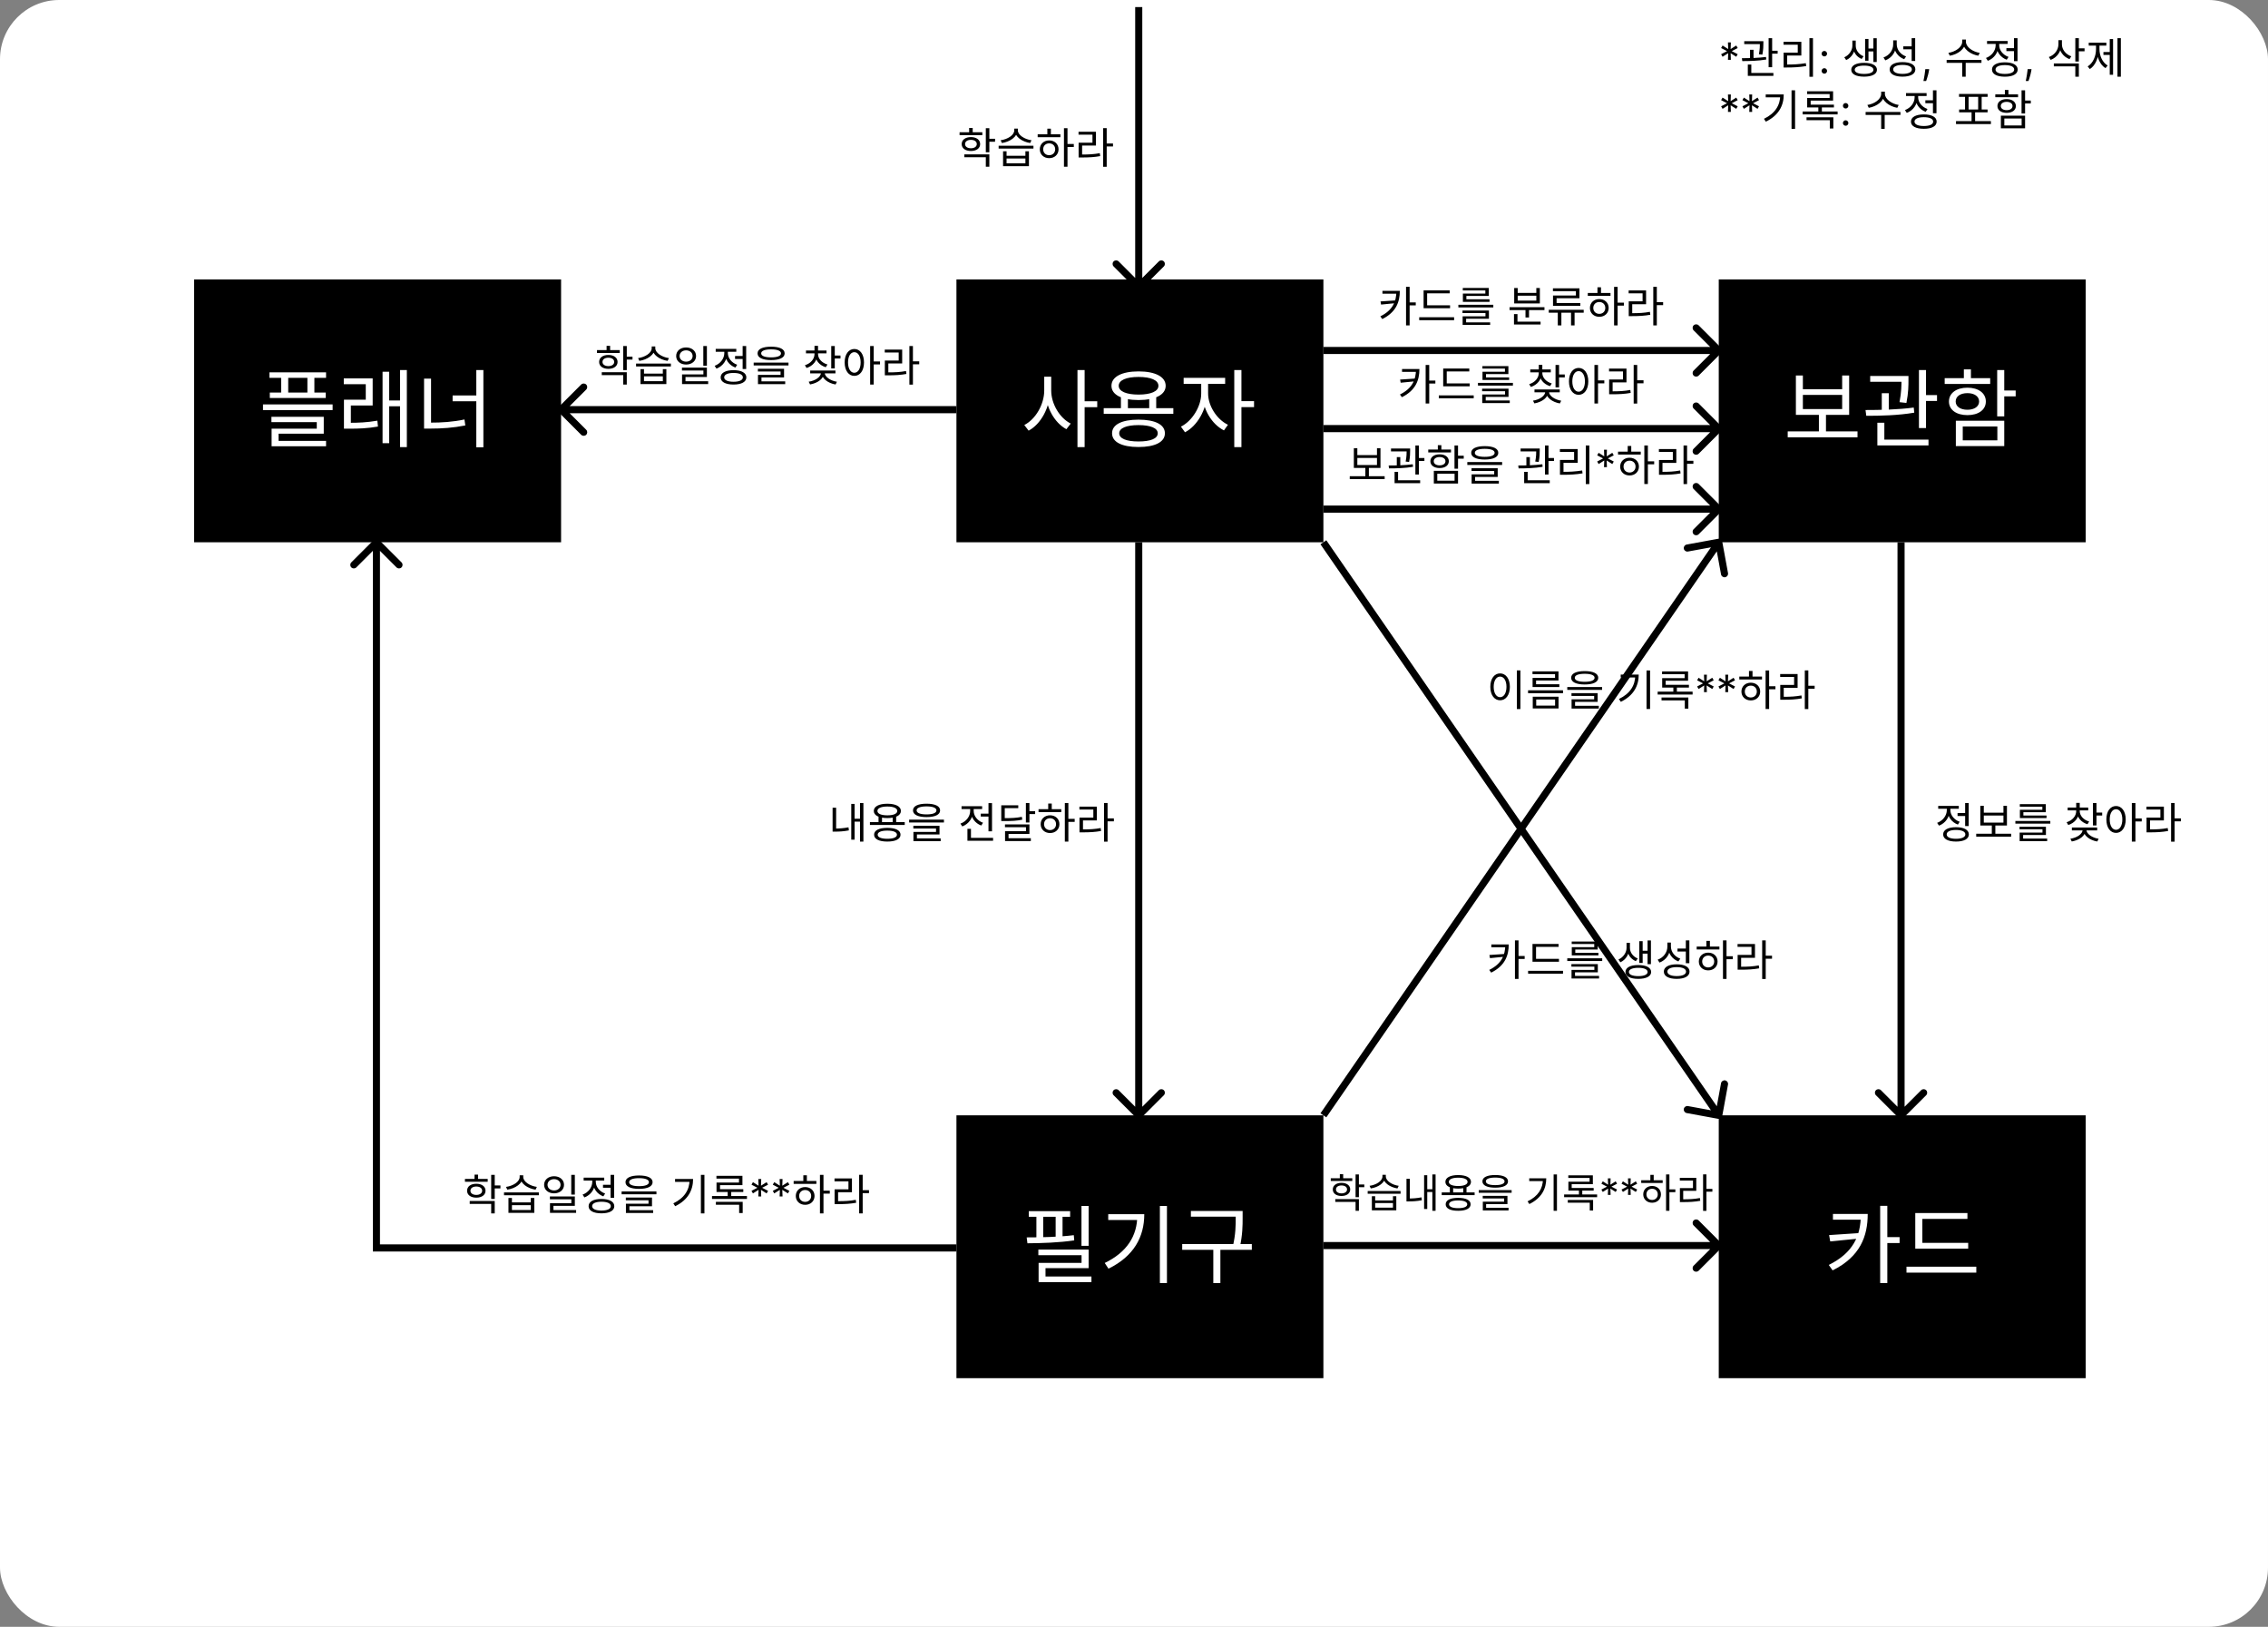 <svg width="958" height="687" viewBox="0 0 958 687" fill="none" xmlns="http://www.w3.org/2000/svg">
<rect x="0" y="0" width="958" height="687" fill="#808080" stroke="none"/>
<rect width="958" height="687" rx="25" fill="white"/>
<rect x="404" y="118" width="155" height="111" fill="black"/>
<path d="M441.08 159.072V164.904C441.08 170.844 437.372 177.108 432.656 179.484L434.492 181.86C439.64 179.124 443.528 172.104 443.528 164.904V159.072H441.08ZM441.62 159.072V164.904C441.62 171.888 445.4 178.548 450.44 181.248L452.276 178.872C447.668 176.568 444.032 170.628 444.032 164.904V159.072H441.62ZM455.12 156.264V188.808H458.144V156.264H455.12ZM457.424 169.44V171.96H463.472V169.44H457.424ZM473.477 167.28V173.436H476.429V167.28H473.477ZM485.429 167.28V173.436H488.381V167.28H485.429ZM466.205 172.356V174.768H495.617V172.356H466.205ZM480.893 177.216C473.909 177.216 469.733 179.268 469.733 182.976C469.733 186.684 473.909 188.772 480.893 188.772C487.877 188.772 492.053 186.684 492.053 182.976C492.053 179.268 487.877 177.216 480.893 177.216ZM480.893 179.52C486.005 179.52 489.029 180.78 489.029 182.976C489.029 185.208 486.005 186.432 480.893 186.432C475.817 186.432 472.757 185.208 472.757 182.976C472.757 180.78 475.817 179.52 480.893 179.52ZM480.929 156.84C473.837 156.84 469.481 159.108 469.481 162.924C469.481 166.704 473.837 168.936 480.929 168.936C487.985 168.936 492.377 166.704 492.377 162.924C492.377 159.108 487.985 156.84 480.929 156.84ZM480.929 159.18C486.113 159.18 489.317 160.548 489.317 162.924C489.317 165.264 486.113 166.632 480.929 166.632C475.745 166.632 472.541 165.264 472.541 162.924C472.541 160.548 475.745 159.18 480.929 159.18ZM507.387 160.908V166.2C507.387 171.708 503.463 177.9 498.819 180.168L500.547 182.544C505.623 179.952 509.763 172.968 509.763 166.2V160.908H507.387ZM507.927 160.908V166.2C507.927 172.644 511.851 179.196 516.999 181.752L518.691 179.376C513.975 177.144 510.303 171.348 510.303 166.2V160.908H507.927ZM499.971 159.576V162.096H517.503V159.576H499.971ZM521.355 156.264V188.808H524.379V156.264H521.355ZM523.659 169.404V171.924H529.707V169.404H523.659Z" fill="white"/>
<rect x="726" y="118" width="155" height="111" fill="black"/>
<path d="M755.124 182.184V184.668H784.608V182.184H755.124ZM768.3 174.408V182.904H771.288V174.408H768.3ZM758.58 158.568V175.2H781.08V158.568H778.128V164.364H761.532V158.568H758.58ZM761.532 166.776H778.128V172.752H761.532V166.776ZM789.969 158.784V161.232H804.369V158.784H789.969ZM794.865 166.056V174.192H797.817V166.056H794.865ZM803.181 158.784V160.512C803.181 162.6 803.181 165.552 802.353 169.836L805.269 170.16C806.133 165.876 806.133 162.636 806.133 160.512V158.784H803.181ZM810.561 156.264V180.78H813.549V156.264H810.561ZM812.181 166.848V169.332H818.193V166.848H812.181ZM792.993 185.64V188.088H814.593V185.64H792.993ZM792.993 178.512V186.396H795.945V178.512H792.993ZM788.313 175.596C794.037 175.596 801.813 175.452 808.581 174.264L808.365 172.104C801.777 173.004 793.785 173.148 787.989 173.148L788.313 175.596ZM843.607 156.264V175.848H846.595V156.264H843.607ZM845.767 164.904V167.388H851.419V164.904H845.767ZM826.147 177.684V188.376H846.595V177.684H826.147ZM843.679 180.096V185.964H829.063V180.096H843.679ZM821.431 159.684V162.132H840.655V159.684H821.431ZM831.043 163.716C826.363 163.716 823.231 166.02 823.231 169.548C823.231 173.076 826.363 175.308 831.043 175.308C835.687 175.308 838.819 173.076 838.819 169.548C838.819 166.02 835.687 163.716 831.043 163.716ZM831.043 166.02C833.959 166.02 835.975 167.388 835.975 169.548C835.975 171.672 833.959 173.04 831.043 173.04C828.055 173.04 826.075 171.672 826.075 169.548C826.075 167.388 828.055 166.02 831.043 166.02ZM829.531 155.976V160.944H832.519V155.976H829.531Z" fill="white"/>
<path d="M405.319 55.842V57.066H414.931V55.842H405.319ZM410.125 57.894C407.785 57.894 406.219 59.046 406.219 60.846C406.219 62.628 407.785 63.762 410.125 63.762C412.429 63.762 414.013 62.628 414.013 60.846C414.013 59.046 412.429 57.894 410.125 57.894ZM410.125 59.064C411.583 59.064 412.591 59.748 412.591 60.846C412.591 61.908 411.583 62.61 410.125 62.61C408.631 62.61 407.641 61.908 407.641 60.846C407.641 59.748 408.631 59.064 410.125 59.064ZM416.407 54.132V64.302H417.901V54.132H416.407ZM417.487 58.614V59.856H420.313V58.614H417.487ZM407.335 65.184V66.408H416.407V70.404H417.901V65.184H407.335ZM409.369 54.042V56.526H410.863V54.042H409.369ZM423.695 63.888V70.188H434.621V63.888H433.127V65.778H425.171V63.888H423.695ZM425.171 66.93H433.127V68.982H425.171V66.93ZM421.823 61.548V62.754H436.529V61.548H421.823ZM428.429 54.312V55.032C428.429 57.084 425.603 58.83 422.669 59.226L423.209 60.396C426.557 59.892 429.707 57.858 429.707 55.032V54.312H428.429ZM428.663 54.312V55.032C428.663 57.822 431.831 59.892 435.143 60.396L435.701 59.226C432.803 58.83 429.941 57.048 429.941 55.032V54.312H428.663ZM449.416 54.132V70.404H450.91V54.132H449.416ZM450.55 60.81V62.07H453.574V60.81H450.55ZM438.31 56.724V57.948H447.904V56.724H438.31ZM443.17 59.298C440.884 59.298 439.21 60.846 439.21 63.042C439.21 65.238 440.884 66.786 443.17 66.786C445.474 66.786 447.13 65.238 447.13 63.042C447.13 60.846 445.474 59.298 443.17 59.298ZM443.17 60.54C444.646 60.54 445.708 61.566 445.708 63.042C445.708 64.5 444.646 65.544 443.17 65.544C441.694 65.544 440.632 64.5 440.632 63.042C440.632 61.566 441.694 60.54 443.17 60.54ZM442.396 54.33V57.282H443.89V54.33H442.396ZM465.975 54.114V70.422H467.469V54.114H465.975ZM467.109 60.594V61.854H470.133V60.594H467.109ZM455.607 65.256V66.498H456.903C460.017 66.498 462.177 66.372 464.715 65.922L464.553 64.68C462.087 65.148 459.963 65.256 456.903 65.256H455.607ZM455.571 55.644V56.868H461.457V60.252H455.607V65.76H457.083V61.476H462.933V55.644H455.571Z" fill="black"/>
<path d="M363.262 339.132V355.404H364.702V339.132H363.262ZM360.526 345.756V346.98H363.658V345.756H360.526ZM359.572 339.492V354.576H360.976V339.492H359.572ZM351.688 341.094V350.49H353.182V341.094H351.688ZM351.688 349.896V351.192H352.732C354.478 351.192 356.35 351.102 358.564 350.67L358.402 349.374C356.278 349.788 354.406 349.896 352.732 349.896H351.688ZM371.09 344.64V347.718H372.566V344.64H371.09ZM377.066 344.64V347.718H378.542V344.64H377.066ZM367.454 347.178V348.384H382.16V347.178H367.454ZM374.798 349.608C371.306 349.608 369.218 350.634 369.218 352.488C369.218 354.342 371.306 355.386 374.798 355.386C378.29 355.386 380.378 354.342 380.378 352.488C380.378 350.634 378.29 349.608 374.798 349.608ZM374.798 350.76C377.354 350.76 378.866 351.39 378.866 352.488C378.866 353.604 377.354 354.216 374.798 354.216C372.26 354.216 370.73 353.604 370.73 352.488C370.73 351.39 372.26 350.76 374.798 350.76ZM374.816 339.42C371.27 339.42 369.092 340.554 369.092 342.462C369.092 344.352 371.27 345.468 374.816 345.468C378.344 345.468 380.54 344.352 380.54 342.462C380.54 340.554 378.344 339.42 374.816 339.42ZM374.816 340.59C377.408 340.59 379.01 341.274 379.01 342.462C379.01 343.632 377.408 344.316 374.816 344.316C372.224 344.316 370.622 343.632 370.622 342.462C370.622 341.274 372.224 340.59 374.816 340.59ZM391.375 339.402C387.775 339.402 385.651 340.41 385.651 342.228C385.651 344.046 387.775 345.054 391.375 345.054C394.957 345.054 397.099 344.046 397.099 342.228C397.099 340.41 394.957 339.402 391.375 339.402ZM391.375 340.536C394.021 340.536 395.551 341.148 395.551 342.228C395.551 343.308 394.021 343.92 391.375 343.92C388.711 343.92 387.181 343.308 387.181 342.228C387.181 341.148 388.711 340.536 391.375 340.536ZM384.013 346.134V347.34H398.719V346.134H384.013ZM385.795 348.726V349.878H395.371V351.318H385.831V354.378H387.307V352.398H396.847V348.726H385.795ZM385.831 354.054V355.224H397.333V354.054H385.831ZM414.274 343.614V344.838H418.378V343.614H414.274ZM417.532 339.15V351.066H419.026V339.15H417.532ZM408.64 353.82V355.044H419.476V353.82H408.64ZM408.64 350.022V354.45H410.134V350.022H408.64ZM409.792 341.166V342.48C409.792 344.784 408.118 346.944 405.688 347.808L406.462 348.996C409.18 347.988 411.016 345.432 411.016 342.48V341.166H409.792ZM410.08 341.166V342.462C410.08 345.216 411.826 347.664 414.472 348.618L415.228 347.448C412.87 346.62 411.286 344.568 411.286 342.462V341.166H410.08ZM406.156 340.464V341.67H414.85V340.464H406.156ZM422.931 345.504V346.728H424.191C427.521 346.728 429.501 346.62 431.805 346.152L431.625 344.946C429.393 345.396 427.467 345.504 424.191 345.504H422.931ZM422.931 340.068V346.224H424.407V341.274H430.113V340.068H422.931ZM433.335 339.132V347.322H434.829V339.132H433.335ZM434.415 342.552V343.794H437.241V342.552H434.415ZM424.497 348.15V349.338H433.371V351.012H424.533V354.684H426.009V352.164H434.829V348.15H424.497ZM424.533 353.982V355.188H435.423V353.982H424.533ZM449.785 339.132V355.404H451.279V339.132H449.785ZM450.919 345.81V347.07H453.943V345.81H450.919ZM438.679 341.724V342.948H448.273V341.724H438.679ZM443.539 344.298C441.253 344.298 439.579 345.846 439.579 348.042C439.579 350.238 441.253 351.786 443.539 351.786C445.843 351.786 447.499 350.238 447.499 348.042C447.499 345.846 445.843 344.298 443.539 344.298ZM443.539 345.54C445.015 345.54 446.077 346.566 446.077 348.042C446.077 349.5 445.015 350.544 443.539 350.544C442.063 350.544 441.001 349.5 441.001 348.042C441.001 346.566 442.063 345.54 443.539 345.54ZM442.765 339.33V342.282H444.259V339.33H442.765ZM466.344 339.114V355.422H467.838V339.114H466.344ZM467.478 345.594V346.854H470.502V345.594H467.478ZM455.976 350.256V351.498H457.272C460.386 351.498 462.546 351.372 465.084 350.922L464.922 349.68C462.456 350.148 460.332 350.256 457.272 350.256H455.976ZM455.94 340.644V341.868H461.826V345.252H455.976V350.76H457.452V346.476H463.302V340.644H455.94Z" fill="black"/>
<path d="M826.869 343.344V344.586H830.541V343.344H826.869ZM830.073 339.132V348.834H831.567V339.132H830.073ZM826.221 349.32C822.855 349.32 820.785 350.454 820.785 352.362C820.785 354.288 822.855 355.386 826.221 355.386C829.569 355.386 831.639 354.288 831.639 352.362C831.639 350.454 829.569 349.32 826.221 349.32ZM826.221 350.49C828.669 350.49 830.163 351.174 830.163 352.362C830.163 353.532 828.669 354.216 826.221 354.216C823.773 354.216 822.279 353.532 822.279 352.362C822.279 351.174 823.773 350.49 826.221 350.49ZM822.333 340.77V342.084C822.333 344.424 820.659 346.602 818.247 347.484L819.021 348.672C821.721 347.664 823.557 345.09 823.557 342.084V340.77H822.333ZM822.621 340.77V342.084C822.621 344.82 824.367 347.268 827.013 348.222L827.769 347.034C825.411 346.206 823.827 344.19 823.827 342.084V340.77H822.621ZM818.697 340.32V341.544H827.391V340.32H818.697ZM834.752 352.092V353.334H849.494V352.092H834.752ZM841.34 348.204V352.452H842.834V348.204H841.34ZM836.48 340.284V348.6H847.73V340.284H846.254V343.182H837.956V340.284H836.48ZM837.956 344.388H846.254V347.376H837.956V344.388ZM851.292 346.692V347.826H866.052V346.692H851.292ZM853.038 349.14V350.202H862.74V351.588H853.092V354.522H854.568V352.614H864.198V349.14H853.038ZM853.092 354.126V355.206H864.72V354.126H853.092ZM853.164 339.6V340.662H862.686V341.976H853.2V344.748H854.676V342.984H864.144V339.6H853.164ZM853.2 344.388V345.468H864.45V344.388H853.2ZM876.981 341.814V342.516C876.981 344.64 875.343 346.494 872.931 347.232L873.633 348.402C876.369 347.538 878.205 345.288 878.205 342.516V341.814H876.981ZM877.251 341.814V342.516C877.251 345.108 879.033 347.268 881.751 348.078L882.453 346.926C880.059 346.224 878.475 344.46 878.475 342.516V341.814H877.251ZM873.381 341.022V342.228H882.057V341.022H873.381ZM876.981 339.06V341.526H878.475V339.06H876.981ZM884.055 339.132V348.582H885.549V339.132H884.055ZM885.135 343.146V344.388H887.961V343.146H885.135ZM879.717 349.932V350.364C879.717 352.182 877.341 353.766 874.533 354.198L875.109 355.35C878.295 354.81 880.995 352.92 880.995 350.364V349.932H879.717ZM880.005 349.932V350.364C880.005 352.866 882.705 354.828 885.891 355.368L886.449 354.216C883.695 353.766 881.283 352.146 881.283 350.364V349.932H880.005ZM875.163 349.464V350.67H885.837V349.464H875.163ZM893.81 340.374C891.416 340.374 889.724 342.588 889.724 346.044C889.724 349.518 891.416 351.732 893.81 351.732C896.204 351.732 897.896 349.518 897.896 346.044C897.896 342.588 896.204 340.374 893.81 340.374ZM893.81 341.724C895.376 341.724 896.474 343.416 896.474 346.044C896.474 348.69 895.376 350.418 893.81 350.418C892.226 350.418 891.146 348.69 891.146 346.044C891.146 343.416 892.226 341.724 893.81 341.724ZM900.488 339.132V355.404H902V339.132H900.488ZM901.64 345.63V346.89H904.664V345.63H901.64ZM917.064 339.114V355.422H918.558V339.114H917.064ZM918.198 345.594V346.854H921.222V345.594H918.198ZM906.696 350.256V351.498H907.992C911.106 351.498 913.266 351.372 915.804 350.922L915.642 349.68C913.176 350.148 911.052 350.256 907.992 350.256H906.696ZM906.66 340.644V341.868H912.546V345.252H906.696V350.76H908.172V346.476H914.022V340.644H906.66Z" fill="black"/>
<path d="M589.826 122.824V122.986C589.826 127.414 588.206 131.05 583.058 133.588L583.868 134.74C589.7 131.842 591.284 127.522 591.284 122.824H589.826ZM583.94 122.824V124.03H590.708V122.824H583.94ZM589.592 126.856L583.13 127.288L583.364 128.62L589.592 128.008V126.856ZM593.912 121.114V137.404H595.424V121.114H593.912ZM595.01 127.72V128.962H598.016V127.72H595.01ZM601.326 128.926V130.15H612.504V128.926H601.326ZM599.472 133.966V135.208H614.214V133.966H599.472ZM601.326 122.626V129.466H602.82V123.868H612.342V122.626H601.326ZM616.013 128.692V129.826H630.773V128.692H616.013ZM617.759 131.14V132.202H627.461V133.588H617.813V136.522H619.289V134.614H628.919V131.14H617.759ZM617.813 136.126V137.206H629.441V136.126H617.813ZM617.885 121.6V122.662H627.407V123.976H617.921V126.748H619.397V124.984H628.865V121.6H617.885ZM617.921 126.388V127.468H629.171V126.388H617.921ZM637.634 129.718V130.942H652.376V129.718H637.634ZM644.366 130.33V134.074H645.86V130.33H644.366ZM639.506 135.82V137.044H650.738V135.82H639.506ZM639.506 132.634V136.288H640.982V132.634H639.506ZM639.596 121.636V128.152H650.432V121.636H648.938V123.706H641.072V121.636H639.596ZM641.072 124.876H648.938V126.946H641.072V124.876ZM654.193 130.816V132.04H668.953V130.816H654.193ZM658.009 131.482V137.404H659.521V131.482H658.009ZM663.607 131.482V137.404H665.101V131.482H663.607ZM655.957 121.762V122.968H665.659V124.804H655.993V128.746H657.505V125.956H667.153V121.762H655.957ZM655.993 127.954V129.16H667.531V127.954H655.993ZM681.785 121.132V137.404H683.279V121.132H681.785ZM682.919 127.81V129.07H685.943V127.81H682.919ZM670.679 123.724V124.948H680.273V123.724H670.679ZM675.539 126.298C673.253 126.298 671.579 127.846 671.579 130.042C671.579 132.238 673.253 133.786 675.539 133.786C677.843 133.786 679.499 132.238 679.499 130.042C679.499 127.846 677.843 126.298 675.539 126.298ZM675.539 127.54C677.015 127.54 678.077 128.566 678.077 130.042C678.077 131.5 677.015 132.544 675.539 132.544C674.063 132.544 673.001 131.5 673.001 130.042C673.001 128.566 674.063 127.54 675.539 127.54ZM674.765 121.33V124.282H676.259V121.33H674.765ZM698.344 121.114V137.422H699.838V121.114H698.344ZM699.478 127.594V128.854H702.502V127.594H699.478ZM687.976 132.256V133.498H689.272C692.386 133.498 694.546 133.372 697.084 132.922L696.922 131.68C694.456 132.148 692.332 132.256 689.272 132.256H687.976ZM687.94 122.644V123.868H693.826V127.252H687.976V132.76H689.452V128.476H695.302V122.644H687.94Z" fill="black"/>
<path d="M252.17 147.842V149.066H261.782V147.842H252.17ZM256.976 149.894C254.636 149.894 253.07 151.046 253.07 152.846C253.07 154.628 254.636 155.762 256.976 155.762C259.28 155.762 260.864 154.628 260.864 152.846C260.864 151.046 259.28 149.894 256.976 149.894ZM256.976 151.064C258.434 151.064 259.442 151.748 259.442 152.846C259.442 153.908 258.434 154.61 256.976 154.61C255.482 154.61 254.492 153.908 254.492 152.846C254.492 151.748 255.482 151.064 256.976 151.064ZM263.258 146.132V156.302H264.752V146.132H263.258ZM264.338 150.614V151.856H267.164V150.614H264.338ZM254.186 157.184V158.408H263.258V162.404H264.752V157.184H254.186ZM256.22 146.042V148.526H257.714V146.042H256.22ZM270.547 155.888V162.188H281.473V155.888H279.979V157.778H272.023V155.888H270.547ZM272.023 158.93H279.979V160.982H272.023V158.93ZM268.675 153.548V154.754H283.381V153.548H268.675ZM275.281 146.312V147.032C275.281 149.084 272.455 150.83 269.521 151.226L270.061 152.396C273.409 151.892 276.559 149.858 276.559 147.032V146.312H275.281ZM275.515 146.312V147.032C275.515 149.822 278.683 151.892 281.995 152.396L282.553 151.226C279.655 150.83 276.793 149.048 276.793 147.032V146.312H275.515ZM289.806 146.726C287.394 146.726 285.612 148.202 285.612 150.344C285.612 152.468 287.394 153.944 289.806 153.944C292.236 153.944 294.018 152.468 294.018 150.344C294.018 148.202 292.236 146.726 289.806 146.726ZM289.806 147.95C291.39 147.95 292.56 148.94 292.56 150.344C292.56 151.748 291.39 152.72 289.806 152.72C288.24 152.72 287.052 151.748 287.052 150.344C287.052 148.94 288.24 147.95 289.806 147.95ZM297.078 146.132V154.466H298.59V146.132H297.078ZM288.06 155.258V156.464H297.114V158.102H288.096V161.666H289.554V159.218H298.59V155.258H288.06ZM288.096 161V162.188H299.13V161H288.096ZM310.486 150.344V151.586H314.158V150.344H310.486ZM313.69 146.132V155.834H315.184V146.132H313.69ZM309.838 156.32C306.472 156.32 304.402 157.454 304.402 159.362C304.402 161.288 306.472 162.386 309.838 162.386C313.186 162.386 315.256 161.288 315.256 159.362C315.256 157.454 313.186 156.32 309.838 156.32ZM309.838 157.49C312.286 157.49 313.78 158.174 313.78 159.362C313.78 160.532 312.286 161.216 309.838 161.216C307.39 161.216 305.896 160.532 305.896 159.362C305.896 158.174 307.39 157.49 309.838 157.49ZM305.95 147.77V149.084C305.95 151.424 304.276 153.602 301.864 154.484L302.638 155.672C305.338 154.664 307.174 152.09 307.174 149.084V147.77H305.95ZM306.238 147.77V149.084C306.238 151.82 307.984 154.268 310.63 155.222L311.386 154.034C309.028 153.206 307.444 151.19 307.444 149.084V147.77H306.238ZM302.314 147.32V148.544H311.008V147.32H302.314ZM325.713 146.402C322.113 146.402 319.989 147.41 319.989 149.228C319.989 151.046 322.113 152.054 325.713 152.054C329.295 152.054 331.437 151.046 331.437 149.228C331.437 147.41 329.295 146.402 325.713 146.402ZM325.713 147.536C328.359 147.536 329.889 148.148 329.889 149.228C329.889 150.308 328.359 150.92 325.713 150.92C323.049 150.92 321.519 150.308 321.519 149.228C321.519 148.148 323.049 147.536 325.713 147.536ZM318.351 153.134V154.34H333.057V153.134H318.351ZM320.133 155.726V156.878H329.709V158.318H320.169V161.378H321.645V159.398H331.185V155.726H320.133ZM320.169 161.054V162.224H331.671V161.054H320.169ZM344.04 148.814V149.516C344.04 151.64 342.402 153.494 339.99 154.232L340.692 155.402C343.428 154.538 345.264 152.288 345.264 149.516V148.814H344.04ZM344.31 148.814V149.516C344.31 152.108 346.092 154.268 348.81 155.078L349.512 153.926C347.118 153.224 345.534 151.46 345.534 149.516V148.814H344.31ZM340.44 148.022V149.228H349.116V148.022H340.44ZM344.04 146.06V148.526H345.534V146.06H344.04ZM351.114 146.132V155.582H352.608V146.132H351.114ZM352.194 150.146V151.388H355.02V150.146H352.194ZM346.776 156.932V157.364C346.776 159.182 344.4 160.766 341.592 161.198L342.168 162.35C345.354 161.81 348.054 159.92 348.054 157.364V156.932H346.776ZM347.064 156.932V157.364C347.064 159.866 349.764 161.828 352.95 162.368L353.508 161.216C350.754 160.766 348.342 159.146 348.342 157.364V156.932H347.064ZM342.222 156.464V157.67H352.896V156.464H342.222ZM360.868 147.374C358.474 147.374 356.782 149.588 356.782 153.044C356.782 156.518 358.474 158.732 360.868 158.732C363.262 158.732 364.954 156.518 364.954 153.044C364.954 149.588 363.262 147.374 360.868 147.374ZM360.868 148.724C362.434 148.724 363.532 150.416 363.532 153.044C363.532 155.69 362.434 157.418 360.868 157.418C359.284 157.418 358.204 155.69 358.204 153.044C358.204 150.416 359.284 148.724 360.868 148.724ZM367.546 146.132V162.404H369.058V146.132H367.546ZM368.698 152.63V153.89H371.722V152.63H368.698ZM384.123 146.114V162.422H385.617V146.114H384.123ZM385.257 152.594V153.854H388.281V152.594H385.257ZM373.755 157.256V158.498H375.051C378.165 158.498 380.325 158.372 382.863 157.922L382.701 156.68C380.235 157.148 378.111 157.256 375.051 157.256H373.755ZM373.719 147.644V148.868H379.605V152.252H373.755V157.76H375.231V153.476H381.081V147.644H373.719Z" fill="black"/>
<path d="M196.391 497.842V499.066H206.003V497.842H196.391ZM201.197 499.894C198.857 499.894 197.291 501.046 197.291 502.846C197.291 504.628 198.857 505.762 201.197 505.762C203.501 505.762 205.085 504.628 205.085 502.846C205.085 501.046 203.501 499.894 201.197 499.894ZM201.197 501.064C202.655 501.064 203.663 501.748 203.663 502.846C203.663 503.908 202.655 504.61 201.197 504.61C199.703 504.61 198.713 503.908 198.713 502.846C198.713 501.748 199.703 501.064 201.197 501.064ZM207.479 496.132V506.302H208.973V496.132H207.479ZM208.559 500.614V501.856H211.385V500.614H208.559ZM198.407 507.184V508.408H207.479V512.404H208.973V507.184H198.407ZM200.441 496.042V498.526H201.935V496.042H200.441ZM214.768 505.888V512.188H225.694V505.888H224.2V507.778H216.244V505.888H214.768ZM216.244 508.93H224.2V510.982H216.244V508.93ZM212.896 503.548V504.754H227.602V503.548H212.896ZM219.502 496.312V497.032C219.502 499.084 216.676 500.83 213.742 501.226L214.282 502.396C217.63 501.892 220.78 499.858 220.78 497.032V496.312H219.502ZM219.736 496.312V497.032C219.736 499.822 222.904 501.892 226.216 502.396L226.774 501.226C223.876 500.83 221.014 499.048 221.014 497.032V496.312H219.736ZM234.026 496.726C231.614 496.726 229.832 498.202 229.832 500.344C229.832 502.468 231.614 503.944 234.026 503.944C236.456 503.944 238.238 502.468 238.238 500.344C238.238 498.202 236.456 496.726 234.026 496.726ZM234.026 497.95C235.61 497.95 236.78 498.94 236.78 500.344C236.78 501.748 235.61 502.72 234.026 502.72C232.46 502.72 231.272 501.748 231.272 500.344C231.272 498.94 232.46 497.95 234.026 497.95ZM241.298 496.132V504.466H242.81V496.132H241.298ZM232.28 505.258V506.464H241.334V508.102H232.316V511.666H233.774V509.218H242.81V505.258H232.28ZM232.316 511V512.188H243.35V511H232.316ZM254.707 500.344V501.586H258.379V500.344H254.707ZM257.911 496.132V505.834H259.405V496.132H257.911ZM254.059 506.32C250.693 506.32 248.623 507.454 248.623 509.362C248.623 511.288 250.693 512.386 254.059 512.386C257.407 512.386 259.477 511.288 259.477 509.362C259.477 507.454 257.407 506.32 254.059 506.32ZM254.059 507.49C256.507 507.49 258.001 508.174 258.001 509.362C258.001 510.532 256.507 511.216 254.059 511.216C251.611 511.216 250.117 510.532 250.117 509.362C250.117 508.174 251.611 507.49 254.059 507.49ZM250.171 497.77V499.084C250.171 501.424 248.497 503.602 246.085 504.484L246.859 505.672C249.559 504.664 251.395 502.09 251.395 499.084V497.77H250.171ZM250.459 497.77V499.084C250.459 501.82 252.205 504.268 254.851 505.222L255.607 504.034C253.249 503.206 251.665 501.19 251.665 499.084V497.77H250.459ZM246.535 497.32V498.544H255.229V497.32H246.535ZM269.933 496.402C266.333 496.402 264.209 497.41 264.209 499.228C264.209 501.046 266.333 502.054 269.933 502.054C273.515 502.054 275.657 501.046 275.657 499.228C275.657 497.41 273.515 496.402 269.933 496.402ZM269.933 497.536C272.579 497.536 274.109 498.148 274.109 499.228C274.109 500.308 272.579 500.92 269.933 500.92C267.269 500.92 265.739 500.308 265.739 499.228C265.739 498.148 267.269 497.536 269.933 497.536ZM262.571 503.134V504.34H277.277V503.134H262.571ZM264.353 505.726V506.878H273.929V508.318H264.389V511.378H265.865V509.398H275.405V505.726H264.353ZM264.389 511.054V512.224H275.891V511.054H264.389ZM296.055 496.132V512.404H297.549V496.132H296.055ZM291.285 497.878V498.13C291.285 502.45 289.107 505.906 284.409 508.174L285.201 509.38C290.637 506.716 292.761 502.594 292.761 497.878H291.285ZM285.147 497.878V499.102H291.933V497.878H285.147ZM300.751 505.078V506.302H315.511V505.078H300.751ZM302.623 496.546V497.716H312.145V499.39H302.659V502.684H304.135V500.488H313.603V496.546H302.623ZM302.659 502.198V503.368H313.963V502.198H302.659ZM307.375 502.81V505.69H308.869V502.81H307.375ZM302.389 507.544V508.768H312.217V512.26H313.711V507.544H302.389ZM320.314 505.273L320.416 502.46L318.039 503.969L317.425 502.895L319.931 501.591L317.425 500.287L318.039 499.213L320.416 500.722L320.314 497.909H321.541L321.439 500.722L323.817 499.213L324.431 500.287L321.925 501.591L324.431 502.895L323.817 503.969L321.439 502.46L321.541 505.273H320.314ZM329.314 505.273L329.416 502.46L327.039 503.969L326.425 502.895L328.931 501.591L326.425 500.287L327.039 499.213L329.416 500.722L329.314 497.909H330.541L330.439 500.722L332.817 499.213L333.431 500.287L330.925 501.591L333.431 502.895L332.817 503.969L330.439 502.46L330.541 505.273H329.314ZM346.344 496.132V512.404H347.838V496.132H346.344ZM347.478 502.81V504.07H350.502V502.81H347.478ZM335.238 498.724V499.948H344.832V498.724H335.238ZM340.098 501.298C337.812 501.298 336.138 502.846 336.138 505.042C336.138 507.238 337.812 508.786 340.098 508.786C342.402 508.786 344.058 507.238 344.058 505.042C344.058 502.846 342.402 501.298 340.098 501.298ZM340.098 502.54C341.574 502.54 342.636 503.566 342.636 505.042C342.636 506.5 341.574 507.544 340.098 507.544C338.622 507.544 337.56 506.5 337.56 505.042C337.56 503.566 338.622 502.54 340.098 502.54ZM339.324 496.33V499.282H340.818V496.33H339.324ZM362.902 496.114V512.422H364.396V496.114H362.902ZM364.036 502.594V503.854H367.06V502.594H364.036ZM352.534 507.256V508.498H353.83C356.944 508.498 359.104 508.372 361.642 507.922L361.48 506.68C359.014 507.148 356.89 507.256 353.83 507.256H352.534ZM352.498 497.644V498.868H358.384V502.252H352.534V507.76H354.01V503.476H359.86V497.644H352.498Z" fill="black"/>
<path d="M598.105 155.824V155.986C598.105 160.414 596.485 164.05 591.337 166.588L592.147 167.74C597.979 164.842 599.563 160.522 599.563 155.824H598.105ZM592.219 155.824V157.03H598.987V155.824H592.219ZM597.871 159.856L591.409 160.288L591.643 161.62L597.871 161.008V159.856ZM602.191 154.114V170.404H603.703V154.114H602.191ZM603.289 160.72V161.962H606.295V160.72H603.289ZM609.606 161.926V163.15H620.784V161.926H609.606ZM607.752 166.966V168.208H622.494V166.966H607.752ZM609.606 155.626V162.466H611.1V156.868H620.622V155.626H609.606ZM624.292 161.692V162.826H639.052V161.692H624.292ZM626.038 164.14V165.202H635.74V166.588H626.092V169.522H627.568V167.614H637.198V164.14H626.038ZM626.092 169.126V170.206H637.72V169.126H626.092ZM626.164 154.6V155.662H635.686V156.976H626.2V159.748H627.676V157.984H637.144V154.6H626.164ZM626.2 159.388V160.468H637.45V159.388H626.2ZM649.981 156.814V157.516C649.981 159.64 648.343 161.494 645.931 162.232L646.633 163.402C649.369 162.538 651.205 160.288 651.205 157.516V156.814H649.981ZM650.251 156.814V157.516C650.251 160.108 652.033 162.268 654.751 163.078L655.453 161.926C653.059 161.224 651.475 159.46 651.475 157.516V156.814H650.251ZM646.381 156.022V157.228H655.057V156.022H646.381ZM649.981 154.06V156.526H651.475V154.06H649.981ZM657.055 154.132V163.582H658.549V154.132H657.055ZM658.135 158.146V159.388H660.961V158.146H658.135ZM652.717 164.932V165.364C652.717 167.182 650.341 168.766 647.533 169.198L648.109 170.35C651.295 169.81 653.995 167.92 653.995 165.364V164.932H652.717ZM653.005 164.932V165.364C653.005 167.866 655.705 169.828 658.891 170.368L659.449 169.216C656.695 168.766 654.283 167.146 654.283 165.364V164.932H653.005ZM648.163 164.464V165.67H658.837V164.464H648.163ZM666.81 155.374C664.416 155.374 662.724 157.588 662.724 161.044C662.724 164.518 664.416 166.732 666.81 166.732C669.204 166.732 670.896 164.518 670.896 161.044C670.896 157.588 669.204 155.374 666.81 155.374ZM666.81 156.724C668.376 156.724 669.474 158.416 669.474 161.044C669.474 163.69 668.376 165.418 666.81 165.418C665.226 165.418 664.146 163.69 664.146 161.044C664.146 158.416 665.226 156.724 666.81 156.724ZM673.488 154.132V170.404H675V154.132H673.488ZM674.64 160.63V161.89H677.664V160.63H674.64ZM690.064 154.114V170.422H691.558V154.114H690.064ZM691.198 160.594V161.854H694.222V160.594H691.198ZM679.696 165.256V166.498H680.992C684.106 166.498 686.266 166.372 688.804 165.922L688.642 164.68C686.176 165.148 684.052 165.256 680.992 165.256H679.696ZM679.66 155.644V156.868H685.546V160.252H679.696V165.76H681.172V161.476H687.022V155.644H679.66Z" fill="black"/>
<path d="M570.134 201.092V202.334H584.876V201.092H570.134ZM576.722 197.204V201.452H578.216V197.204H576.722ZM571.862 189.284V197.6H583.112V189.284H581.636V192.182H573.338V189.284H571.862ZM573.338 193.388H581.636V196.376H573.338V193.388ZM587.557 189.392V190.616H594.757V189.392H587.557ZM590.005 193.028V197.096H591.481V193.028H590.005ZM594.163 189.392V190.256C594.163 191.3 594.163 192.776 593.749 194.918L595.207 195.08C595.639 192.938 595.639 191.318 595.639 190.256V189.392H594.163ZM597.853 188.132V200.39H599.347V188.132H597.853ZM598.663 193.424V194.666H601.669V193.424H598.663ZM589.069 202.82V204.044H599.869V202.82H589.069ZM589.069 199.256V203.198H590.545V199.256H589.069ZM586.729 197.798C589.591 197.798 593.479 197.726 596.863 197.132L596.755 196.052C593.461 196.502 589.465 196.574 586.567 196.574L586.729 197.798ZM614.376 188.132V197.924H615.87V188.132H614.376ZM615.456 192.452V193.694H618.282V192.452H615.456ZM605.646 198.842V204.188H615.87V198.842H605.646ZM614.412 200.048V202.982H607.104V200.048H614.412ZM603.288 189.842V191.066H612.9V189.842H603.288ZM608.094 191.858C605.754 191.858 604.188 193.01 604.188 194.774C604.188 196.538 605.754 197.654 608.094 197.654C610.416 197.654 611.982 196.538 611.982 194.774C611.982 193.01 610.416 191.858 608.094 191.858ZM608.094 193.01C609.552 193.01 610.56 193.694 610.56 194.774C610.56 195.836 609.552 196.52 608.094 196.52C606.6 196.52 605.61 195.836 605.61 194.774C605.61 193.694 606.6 193.01 608.094 193.01ZM607.338 187.988V190.472H608.832V187.988H607.338ZM627.154 188.402C623.554 188.402 621.43 189.41 621.43 191.228C621.43 193.046 623.554 194.054 627.154 194.054C630.736 194.054 632.878 193.046 632.878 191.228C632.878 189.41 630.736 188.402 627.154 188.402ZM627.154 189.536C629.8 189.536 631.33 190.148 631.33 191.228C631.33 192.308 629.8 192.92 627.154 192.92C624.49 192.92 622.96 192.308 622.96 191.228C622.96 190.148 624.49 189.536 627.154 189.536ZM619.792 195.134V196.34H634.498V195.134H619.792ZM621.574 197.726V198.878H631.15V200.318H621.61V203.378H623.086V201.398H632.626V197.726H621.574ZM621.61 203.054V204.224H633.112V203.054H621.61ZM642.295 189.392V190.616H649.495V189.392H642.295ZM644.743 193.028V197.096H646.219V193.028H644.743ZM648.901 189.392V190.256C648.901 191.3 648.901 192.776 648.487 194.918L649.945 195.08C650.377 192.938 650.377 191.318 650.377 190.256V189.392H648.901ZM652.591 188.132V200.39H654.085V188.132H652.591ZM653.401 193.424V194.666H656.407V193.424H653.401ZM643.807 202.82V204.044H654.607V202.82H643.807ZM643.807 199.256V203.198H645.283V199.256H643.807ZM641.467 197.798C644.329 197.798 648.217 197.726 651.601 197.132L651.493 196.052C648.199 196.502 644.203 196.574 641.305 196.574L641.467 197.798ZM669.834 188.114V204.422H671.328V188.114H669.834ZM658.926 199.256V200.498H660.276C663.066 200.498 665.514 200.39 668.466 199.904L668.304 198.68C665.424 199.148 662.994 199.256 660.276 199.256H658.926ZM658.89 189.644V190.868H664.902V194.234H658.926V199.724H660.42V195.458H666.414V189.644H658.89ZM677.535 197.273L677.637 194.46L675.259 195.969L674.646 194.895L677.151 193.591L674.646 192.287L675.259 191.213L677.637 192.722L677.535 189.909H678.762L678.66 192.722L681.038 191.213L681.651 192.287L679.146 193.591L681.651 194.895L681.038 195.969L678.66 194.46L678.762 197.273H677.535ZM694.564 188.132V204.404H696.058V188.132H694.564ZM695.698 194.81V196.07H698.722V194.81H695.698ZM683.458 190.724V191.948H693.052V190.724H683.458ZM688.318 193.298C686.032 193.298 684.358 194.846 684.358 197.042C684.358 199.238 686.032 200.786 688.318 200.786C690.622 200.786 692.278 199.238 692.278 197.042C692.278 194.846 690.622 193.298 688.318 193.298ZM688.318 194.54C689.794 194.54 690.856 195.566 690.856 197.042C690.856 198.5 689.794 199.544 688.318 199.544C686.842 199.544 685.78 198.5 685.78 197.042C685.78 195.566 686.842 194.54 688.318 194.54ZM687.544 188.33V191.282H689.038V188.33H687.544ZM711.123 188.114V204.422H712.617V188.114H711.123ZM712.257 194.594V195.854H715.281V194.594H712.257ZM700.755 199.256V200.498H702.051C705.165 200.498 707.325 200.372 709.863 199.922L709.701 198.68C707.235 199.148 705.111 199.256 702.051 199.256H700.755ZM700.719 189.644V190.868H706.605V194.252H700.755V199.76H702.231V195.476H708.081V189.644H700.719Z" fill="black"/>
<path d="M640.722 283.114V299.422H642.216V283.114H640.722ZM633.63 284.374C631.236 284.374 629.508 286.588 629.508 290.044C629.508 293.518 631.236 295.732 633.63 295.732C636.042 295.732 637.77 293.518 637.77 290.044C637.77 286.588 636.042 284.374 633.63 284.374ZM633.63 285.724C635.232 285.724 636.33 287.416 636.33 290.044C636.33 292.69 635.232 294.418 633.63 294.418C632.046 294.418 630.93 292.69 630.93 290.044C630.93 287.416 632.046 285.724 633.63 285.724ZM645.454 291.52V292.744H660.214V291.52H645.454ZM647.326 283.528V284.698H656.848V286.282H647.362V289.54H648.838V287.38H658.306V283.528H647.326ZM647.362 288.964V290.134H658.666V288.964H647.362ZM647.434 294.22V299.188H658.324V294.22H647.434ZM656.866 295.408V297.982H648.892V295.408H656.866ZM669.375 283.402C665.775 283.402 663.651 284.41 663.651 286.228C663.651 288.046 665.775 289.054 669.375 289.054C672.957 289.054 675.099 288.046 675.099 286.228C675.099 284.41 672.957 283.402 669.375 283.402ZM669.375 284.536C672.021 284.536 673.551 285.148 673.551 286.228C673.551 287.308 672.021 287.92 669.375 287.92C666.711 287.92 665.181 287.308 665.181 286.228C665.181 285.148 666.711 284.536 669.375 284.536ZM662.013 290.134V291.34H676.719V290.134H662.013ZM663.795 292.726V293.878H673.371V295.318H663.831V298.378H665.307V296.398H674.847V292.726H663.795ZM663.831 298.054V299.224H675.333V298.054H663.831ZM695.496 283.132V299.404H696.99V283.132H695.496ZM690.726 284.878V285.13C690.726 289.45 688.548 292.906 683.85 295.174L684.642 296.38C690.078 293.716 692.202 289.594 692.202 284.878H690.726ZM684.588 284.878V286.102H691.374V284.878H684.588ZM700.193 292.078V293.302H714.953V292.078H700.193ZM702.065 283.546V284.716H711.587V286.39H702.101V289.684H703.577V287.488H713.045V283.546H702.065ZM702.101 289.198V290.368H713.405V289.198H702.101ZM706.817 289.81V292.69H708.311V289.81H706.817ZM701.831 294.544V295.768H711.659V299.26H713.153V294.544H701.831ZM719.756 292.273L719.858 289.46L717.48 290.969L716.866 289.895L719.372 288.591L716.866 287.287L717.48 286.213L719.858 287.722L719.756 284.909H720.983L720.881 287.722L723.258 286.213L723.872 287.287L721.366 288.591L723.872 289.895L723.258 290.969L720.881 289.46L720.983 292.273H719.756ZM728.756 292.273L728.858 289.46L726.48 290.969L725.866 289.895L728.372 288.591L725.866 287.287L726.48 286.213L728.858 287.722L728.756 284.909H729.983L729.881 287.722L732.258 286.213L732.872 287.287L730.366 288.591L732.872 289.895L732.258 290.969L729.881 289.46L729.983 292.273H728.756ZM745.785 283.132V299.404H747.279V283.132H745.785ZM746.919 289.81V291.07H749.943V289.81H746.919ZM734.679 285.724V286.948H744.273V285.724H734.679ZM739.539 288.298C737.253 288.298 735.579 289.846 735.579 292.042C735.579 294.238 737.253 295.786 739.539 295.786C741.843 295.786 743.499 294.238 743.499 292.042C743.499 289.846 741.843 288.298 739.539 288.298ZM739.539 289.54C741.015 289.54 742.077 290.566 742.077 292.042C742.077 293.5 741.015 294.544 739.539 294.544C738.063 294.544 737.001 293.5 737.001 292.042C737.001 290.566 738.063 289.54 739.539 289.54ZM738.765 283.33V286.282H740.259V283.33H738.765ZM762.344 283.114V299.422H763.838V283.114H762.344ZM763.478 289.594V290.854H766.502V289.594H763.478ZM751.976 294.256V295.498H753.272C756.386 295.498 758.546 295.372 761.084 294.922L760.922 293.68C758.456 294.148 756.332 294.256 753.272 294.256H751.976ZM751.94 284.644V285.868H757.826V289.252H751.976V294.76H753.452V290.476H759.302V284.644H751.94Z" fill="black"/>
<path d="M635.826 398.824V398.986C635.826 403.414 634.206 407.05 629.058 409.588L629.868 410.74C635.7 407.842 637.284 403.522 637.284 398.824H635.826ZM629.94 398.824V400.03H636.708V398.824H629.94ZM635.592 402.856L629.13 403.288L629.364 404.62L635.592 404.008V402.856ZM639.912 397.114V413.404H641.424V397.114H639.912ZM641.01 403.72V404.962H644.016V403.72H641.01ZM647.326 404.926V406.15H658.504V404.926H647.326ZM645.472 409.966V411.208H660.214V409.966H645.472ZM647.326 398.626V405.466H648.82V399.868H658.342V398.626H647.326ZM662.013 404.692V405.826H676.773V404.692H662.013ZM663.759 407.14V408.202H673.461V409.588H663.813V412.522H665.289V410.614H674.919V407.14H663.759ZM663.813 412.126V413.206H675.441V412.126H663.813ZM663.885 397.6V398.662H673.407V399.976H663.921V402.748H665.397V400.984H674.865V397.6H663.885ZM663.921 402.388V403.468H675.171V402.388H663.921ZM687.054 398.14V400.318C687.054 402.154 685.776 404.26 683.634 405.196L684.444 406.366C686.838 405.304 688.242 402.748 688.242 400.318V398.14H687.054ZM687.288 398.14V400.318C687.288 402.712 688.638 404.962 690.978 405.898L691.788 404.764C689.7 403.954 688.476 402.118 688.476 400.318V398.14H687.288ZM695.928 397.15V407.176H697.35V397.15H695.928ZM693.336 401.488V402.712H696.414V401.488H693.336ZM692.436 397.456V406.654H693.858V397.456H692.436ZM692.004 407.536C688.638 407.536 686.586 408.616 686.586 410.47C686.586 412.306 688.638 413.368 692.004 413.368C695.352 413.368 697.44 412.306 697.44 410.47C697.44 408.616 695.352 407.536 692.004 407.536ZM692.004 408.706C694.452 408.706 695.946 409.354 695.946 410.47C695.946 411.568 694.452 412.216 692.004 412.216C689.556 412.216 688.044 411.568 688.044 410.47C688.044 409.354 689.556 408.706 692.004 408.706ZM704.297 398.05V399.724C704.297 402.208 702.677 404.386 700.193 405.268L700.967 406.492C703.757 405.448 705.539 402.874 705.539 399.724V398.05H704.297ZM704.567 398.05V399.67C704.567 402.622 706.313 405.016 708.941 406.006L709.751 404.836C707.375 404.008 705.791 401.974 705.791 399.67V398.05H704.567ZM712.091 397.132V406.762H713.585V397.132H712.091ZM708.239 407.23C704.873 407.23 702.803 408.364 702.803 410.308C702.803 412.252 704.873 413.368 708.239 413.368C711.587 413.368 713.657 412.252 713.657 410.308C713.657 408.364 711.587 407.23 708.239 407.23ZM708.239 408.418C710.687 408.418 712.181 409.12 712.181 410.308C712.181 411.496 710.687 412.198 708.239 412.198C705.791 412.198 704.297 411.496 704.297 410.308C704.297 409.12 705.791 408.418 708.239 408.418ZM708.563 400.57V401.812H712.415V400.57H708.563ZM727.785 397.132V413.404H729.279V397.132H727.785ZM728.919 403.81V405.07H731.943V403.81H728.919ZM716.679 399.724V400.948H726.273V399.724H716.679ZM721.539 402.298C719.253 402.298 717.579 403.846 717.579 406.042C717.579 408.238 719.253 409.786 721.539 409.786C723.843 409.786 725.499 408.238 725.499 406.042C725.499 403.846 723.843 402.298 721.539 402.298ZM721.539 403.54C723.015 403.54 724.077 404.566 724.077 406.042C724.077 407.5 723.015 408.544 721.539 408.544C720.063 408.544 719.001 407.5 719.001 406.042C719.001 404.566 720.063 403.54 721.539 403.54ZM720.765 397.33V400.282H722.259V397.33H720.765ZM744.344 397.114V413.422H745.838V397.114H744.344ZM745.478 403.594V404.854H748.502V403.594H745.478ZM733.976 408.256V409.498H735.272C738.386 409.498 740.546 409.372 743.084 408.922L742.922 407.68C740.456 408.148 738.332 408.256 735.272 408.256H733.976ZM733.94 398.644V399.868H739.826V403.252H733.976V408.76H735.452V404.476H741.302V398.644H733.94Z" fill="black"/>
<path d="M562.119 497.573V498.729H571.197V497.573H562.119ZM566.658 499.511C564.448 499.511 562.969 500.599 562.969 502.299C562.969 503.982 564.448 505.053 566.658 505.053C568.834 505.053 570.33 503.982 570.33 502.299C570.33 500.599 568.834 499.511 566.658 499.511ZM566.658 500.616C568.035 500.616 568.987 501.262 568.987 502.299C568.987 503.302 568.035 503.965 566.658 503.965C565.247 503.965 564.312 503.302 564.312 502.299C564.312 501.262 565.247 500.616 566.658 500.616ZM572.591 495.958V505.563H574.002V495.958H572.591ZM573.611 500.191V501.364H576.28V500.191H573.611ZM564.023 506.396V507.552H572.591V511.326H574.002V506.396H564.023ZM565.944 495.873V498.219H567.355V495.873H565.944ZM579.475 505.172V511.122H589.794V505.172H588.383V506.957H580.869V505.172H579.475ZM580.869 508.045H588.383V509.983H580.869V508.045ZM577.707 502.962V504.101H591.596V502.962H577.707ZM583.946 496.128V496.808C583.946 498.746 581.277 500.395 578.506 500.769L579.016 501.874C582.178 501.398 585.153 499.477 585.153 496.808V496.128H583.946ZM584.167 496.128V496.808C584.167 499.443 587.159 501.398 590.287 501.874L590.814 500.769C588.077 500.395 585.374 498.712 585.374 496.808V496.128H584.167ZM605.025 495.958V511.326H606.385V495.958H605.025ZM602.441 502.214V503.37H605.399V502.214H602.441ZM601.54 496.298V510.544H602.866V496.298H601.54ZM594.094 497.811V506.685H595.505V497.811H594.094ZM594.094 506.124V507.348H595.08C596.729 507.348 598.497 507.263 600.588 506.855L600.435 505.631C598.429 506.022 596.661 506.124 595.08 506.124H594.094ZM612.418 501.16V504.067H613.812V501.16H612.418ZM618.062 501.16V504.067H619.456V501.16H618.062ZM608.984 503.557V504.696H622.873V503.557H608.984ZM615.92 505.852C612.622 505.852 610.65 506.821 610.65 508.572C610.65 510.323 612.622 511.309 615.92 511.309C619.218 511.309 621.19 510.323 621.19 508.572C621.19 506.821 619.218 505.852 615.92 505.852ZM615.92 506.94C618.334 506.94 619.762 507.535 619.762 508.572C619.762 509.626 618.334 510.204 615.92 510.204C613.523 510.204 612.078 509.626 612.078 508.572C612.078 507.535 613.523 506.94 615.92 506.94ZM615.937 496.23C612.588 496.23 610.531 497.301 610.531 499.103C610.531 500.888 612.588 501.942 615.937 501.942C619.269 501.942 621.343 500.888 621.343 499.103C621.343 497.301 619.269 496.23 615.937 496.23ZM615.937 497.335C618.385 497.335 619.898 497.981 619.898 499.103C619.898 500.208 618.385 500.854 615.937 500.854C613.489 500.854 611.976 500.208 611.976 499.103C611.976 497.981 613.489 497.335 615.937 497.335ZM631.576 496.213C628.176 496.213 626.17 497.165 626.17 498.882C626.17 500.599 628.176 501.551 631.576 501.551C634.959 501.551 636.982 500.599 636.982 498.882C636.982 497.165 634.959 496.213 631.576 496.213ZM631.576 497.284C634.075 497.284 635.52 497.862 635.52 498.882C635.52 499.902 634.075 500.48 631.576 500.48C629.06 500.48 627.615 499.902 627.615 498.882C627.615 497.862 629.06 497.284 631.576 497.284ZM624.623 502.571V503.71H638.512V502.571H624.623ZM626.306 505.019V506.107H635.35V507.467H626.34V510.357H627.734V508.487H636.744V505.019H626.306ZM626.34 510.051V511.156H637.203V510.051H626.34ZM656.246 495.958V511.326H657.657V495.958H656.246ZM651.741 497.607V497.845C651.741 501.925 649.684 505.189 645.247 507.331L645.995 508.47C651.129 505.954 653.135 502.061 653.135 497.607H651.741ZM645.944 497.607V498.763H652.353V497.607H645.944ZM660.682 504.407V505.563H674.622V504.407H660.682ZM662.45 496.349V497.454H671.443V499.035H662.484V502.146H663.878V500.072H672.82V496.349H662.45ZM662.484 501.687V502.792H673.16V501.687H662.484ZM666.938 502.265V504.985H668.349V502.265H666.938ZM662.229 506.736V507.892H671.511V511.19H672.922V506.736H662.229ZM679.158 504.591L679.254 501.935L677.009 503.359L676.429 502.345L678.796 501.114L676.429 499.882L677.009 498.868L679.254 500.293L679.158 497.636H680.317L680.22 500.293L682.466 498.868L683.046 499.882L680.679 501.114L683.046 502.345L682.466 503.359L680.22 501.935L680.317 504.591H679.158ZM687.658 504.591L687.754 501.935L685.509 503.359L684.929 502.345L687.296 501.114L684.929 499.882L685.509 498.868L687.754 500.293L687.658 497.636H688.817L688.72 500.293L690.966 498.868L691.546 499.882L689.179 501.114L691.546 502.345L690.966 503.359L688.72 501.935L688.817 504.591H687.658ZM703.741 495.958V511.326H705.152V495.958H703.741ZM704.812 502.265V503.455H707.668V502.265H704.812ZM693.252 498.406V499.562H702.313V498.406H693.252ZM697.842 500.837C695.683 500.837 694.102 502.299 694.102 504.373C694.102 506.447 695.683 507.909 697.842 507.909C700.018 507.909 701.582 506.447 701.582 504.373C701.582 502.299 700.018 500.837 697.842 500.837ZM697.842 502.01C699.236 502.01 700.239 502.979 700.239 504.373C700.239 505.75 699.236 506.736 697.842 506.736C696.448 506.736 695.445 505.75 695.445 504.373C695.445 502.979 696.448 502.01 697.842 502.01ZM697.111 496.145V498.933H698.522V496.145H697.111ZM719.38 495.941V511.343H720.791V495.941H719.38ZM720.451 502.061V503.251H723.307V502.061H720.451ZM709.588 506.464V507.637H710.812C713.753 507.637 715.793 507.518 718.19 507.093L718.037 505.92C715.708 506.362 713.702 506.464 710.812 506.464H709.588ZM709.554 497.386V498.542H715.113V501.738H709.588V506.94H710.982V502.894H716.507V497.386H709.554Z" fill="black"/>
<path d="M479.939 122.061C480.525 122.646 481.475 122.646 482.061 122.061L491.607 112.515C492.192 111.929 492.192 110.979 491.607 110.393C491.021 109.808 490.071 109.808 489.485 110.393L481 118.879L472.515 110.393C471.929 109.808 470.979 109.808 470.393 110.393C469.808 110.979 469.808 111.929 470.393 112.515L479.939 122.061ZM479.5 3V121H482.5V3H479.5Z" fill="black"/>
<path d="M479.939 472.061C480.525 472.646 481.475 472.646 482.061 472.061L491.607 462.515C492.192 461.929 492.192 460.979 491.607 460.393C491.021 459.808 490.071 459.808 489.485 460.393L481 468.879L472.515 460.393C471.929 459.808 470.979 459.808 470.393 460.393C469.808 460.979 469.808 461.929 470.393 462.515L479.939 472.061ZM479.5 229V471H482.5V229H479.5Z" fill="black"/>
<path d="M801.939 472.061C802.525 472.646 803.475 472.646 804.061 472.061L813.607 462.515C814.192 461.929 814.192 460.979 813.607 460.393C813.021 459.808 812.071 459.808 811.485 460.393L803 468.879L794.515 460.393C793.929 459.808 792.979 459.808 792.393 460.393C791.808 460.979 791.808 461.929 792.393 462.515L801.939 472.061ZM801.5 229V471H804.5V229H801.5Z" fill="black"/>
<path d="M727.061 149.061C727.646 148.475 727.646 147.525 727.061 146.939L717.515 137.393C716.929 136.808 715.979 136.808 715.393 137.393C714.808 137.979 714.808 138.929 715.393 139.515L723.879 148L715.393 156.485C714.808 157.071 714.808 158.021 715.393 158.607C715.979 159.192 716.929 159.192 717.515 158.607L727.061 149.061ZM559 149.5H726V146.5H559V149.5Z" fill="black"/>
<path d="M235.939 171.939C235.354 172.525 235.354 173.475 235.939 174.061L245.485 183.607C246.071 184.192 247.021 184.192 247.607 183.607C248.192 183.021 248.192 182.071 247.607 181.485L239.121 173L247.607 164.515C248.192 163.929 248.192 162.979 247.607 162.393C247.021 161.808 246.071 161.808 245.485 162.393L235.939 171.939ZM237 174.5H404V171.5H237V174.5Z" fill="black"/>
<path d="M727.061 182.061C727.646 181.475 727.646 180.525 727.061 179.939L717.515 170.393C716.929 169.808 715.979 169.808 715.393 170.393C714.808 170.979 714.808 171.929 715.393 172.515L723.879 181L715.393 189.485C714.808 190.071 714.808 191.021 715.393 191.607C715.979 192.192 716.929 192.192 717.515 191.607L727.061 182.061ZM559 182.5H726V179.5H559V182.5Z" fill="black"/>
<path d="M727.061 216.061C727.646 215.475 727.646 214.525 727.061 213.939L717.515 204.393C716.929 203.808 715.979 203.808 715.393 204.393C714.808 204.979 714.808 205.929 715.393 206.515L723.879 215L715.393 223.485C714.808 224.071 714.808 225.021 715.393 225.607C715.979 226.192 716.929 226.192 717.515 225.607L727.061 216.061ZM559 216.5H726V213.5H559V216.5Z" fill="black"/>
<path d="M727.475 228.729C727.326 227.915 726.544 227.375 725.729 227.525L712.451 229.96C711.636 230.109 711.097 230.891 711.246 231.705C711.395 232.52 712.177 233.06 712.992 232.91L724.795 230.746L726.96 242.549C727.109 243.364 727.891 243.903 728.705 243.754C729.52 243.605 730.06 242.823 729.91 242.008L727.475 228.729ZM560.235 471.852L727.235 229.852L724.765 228.148L557.765 470.148L560.235 471.852Z" fill="black"/>
<path d="M727.061 527.061C727.646 526.475 727.646 525.525 727.061 524.939L717.515 515.393C716.929 514.808 715.979 514.808 715.393 515.393C714.808 515.979 714.808 516.929 715.393 517.515L723.879 526L715.393 534.485C714.808 535.071 714.808 536.021 715.393 536.607C715.979 537.192 716.929 537.192 717.515 536.607L727.061 527.061ZM559 527.5H726V524.5H559V527.5Z" fill="black"/>
<rect x="82" y="118" width="155" height="111" fill="black"/>
<path d="M113.824 157.236V159.576H137.728V157.236H113.824ZM113.968 165.768V168.072H137.584V165.768H113.968ZM118.756 158.136V167.28H121.744V158.136H118.756ZM129.844 158.136V167.28H132.796V158.136H129.844ZM111.088 170.772V173.184H140.5V170.772H111.088ZM114.652 176.028V178.26H133.804V181.032H114.724V187.08H117.676V183.156H136.756V176.028H114.652ZM114.724 186.18V188.448H137.728V186.18H114.724ZM145.285 178.548V181.032H147.445C151.477 181.032 155.149 180.924 159.649 180.132L159.397 177.648C155.005 178.404 151.405 178.548 147.445 178.548H145.285ZM145.213 159.792V162.24H154.501V168.792H145.285V179.484H148.201V171.24H157.417V159.792H145.213ZM168.973 156.264V188.808H171.853V156.264H168.973ZM163.465 169.116V171.564H169.729V169.116H163.465ZM161.593 156.984V187.152H164.401V156.984H161.593ZM201.191 156.264V188.88H204.179V156.264H201.191ZM191.183 166.992V169.44H202.163V166.992H191.183ZM179.123 159.9V180.06H182.075V159.9H179.123ZM179.123 178.476V180.996H181.643C186.791 180.996 191.363 180.672 196.547 179.664L196.187 177.144C191.183 178.188 186.683 178.476 181.643 178.476H179.123Z" fill="white"/>
<path d="M729.886 25.273L729.989 22.46L727.611 23.969L726.997 22.895L729.503 21.591L726.997 20.287L727.611 19.213L729.989 20.722L729.886 17.909H731.114L731.011 20.722L733.389 19.213L734.003 20.287L731.497 21.591L734.003 22.895L733.389 23.969L731.011 22.46L731.114 25.273H729.886ZM736.764 17.392V18.616H743.964V17.392H736.764ZM739.212 21.028V25.096H740.688V21.028H739.212ZM743.37 17.392V18.256C743.37 19.3 743.37 20.776 742.956 22.918L744.414 23.08C744.846 20.938 744.846 19.318 744.846 18.256V17.392H743.37ZM747.06 16.132V28.39H748.554V16.132H747.06ZM747.87 21.424V22.666H750.876V21.424H747.87ZM738.276 30.82V32.044H749.076V30.82H738.276ZM738.276 27.256V31.198H739.752V27.256H738.276ZM735.936 25.798C738.798 25.798 742.686 25.726 746.07 25.132L745.962 24.052C742.668 24.502 738.672 24.574 735.774 24.574L735.936 25.798ZM764.303 16.114V32.422H765.797V16.114H764.303ZM753.395 27.256V28.498H754.745C757.535 28.498 759.983 28.39 762.935 27.904L762.773 26.68C759.893 27.148 757.463 27.256 754.745 27.256H753.395ZM753.359 17.644V18.868H759.371V22.234H753.395V27.724H754.889V23.458H760.883V17.644H753.359ZM770.597 31.102C770.282 31.102 770.011 30.989 769.786 30.764C769.56 30.538 769.447 30.267 769.447 29.952C769.447 29.636 769.56 29.366 769.786 29.14C770.011 28.914 770.282 28.801 770.597 28.801C770.913 28.801 771.183 28.914 771.409 29.14C771.635 29.366 771.748 29.636 771.748 29.952C771.748 30.16 771.695 30.352 771.588 30.527C771.486 30.702 771.347 30.842 771.173 30.949C771.002 31.051 770.81 31.102 770.597 31.102ZM770.597 23.815C770.282 23.815 770.011 23.702 769.786 23.477C769.56 23.251 769.447 22.98 769.447 22.665C769.447 22.349 769.56 22.079 769.786 21.853C770.011 21.627 770.282 21.514 770.597 21.514C770.913 21.514 771.183 21.627 771.409 21.853C771.635 22.079 771.748 22.349 771.748 22.665C771.748 22.874 771.695 23.065 771.588 23.24C771.486 23.415 771.347 23.555 771.173 23.662C771.002 23.764 770.81 23.815 770.597 23.815ZM782.439 17.14V19.318C782.439 21.154 781.161 23.26 779.019 24.196L779.829 25.366C782.223 24.304 783.627 21.748 783.627 19.318V17.14H782.439ZM782.673 17.14V19.318C782.673 21.712 784.023 23.962 786.363 24.898L787.173 23.764C785.085 22.954 783.861 21.118 783.861 19.318V17.14H782.673ZM791.313 16.15V26.176H792.735V16.15H791.313ZM788.721 20.488V21.712H791.799V20.488H788.721ZM787.821 16.456V25.654H789.243V16.456H787.821ZM787.389 26.536C784.023 26.536 781.971 27.616 781.971 29.47C781.971 31.306 784.023 32.368 787.389 32.368C790.737 32.368 792.825 31.306 792.825 29.47C792.825 27.616 790.737 26.536 787.389 26.536ZM787.389 27.706C789.837 27.706 791.331 28.354 791.331 29.47C791.331 30.568 789.837 31.216 787.389 31.216C784.941 31.216 783.429 30.568 783.429 29.47C783.429 28.354 784.941 27.706 787.389 27.706ZM799.681 17.05V18.724C799.681 21.208 798.061 23.386 795.577 24.268L796.351 25.492C799.141 24.448 800.923 21.874 800.923 18.724V17.05H799.681ZM799.951 17.05V18.67C799.951 21.622 801.697 24.016 804.325 25.006L805.135 23.836C802.759 23.008 801.175 20.974 801.175 18.67V17.05H799.951ZM807.475 16.132V25.762H808.969V16.132H807.475ZM803.623 26.23C800.257 26.23 798.187 27.364 798.187 29.308C798.187 31.252 800.257 32.368 803.623 32.368C806.971 32.368 809.041 31.252 809.041 29.308C809.041 27.364 806.971 26.23 803.623 26.23ZM803.623 27.418C806.071 27.418 807.565 28.12 807.565 29.308C807.565 30.496 806.071 31.198 803.623 31.198C801.175 31.198 799.681 30.496 799.681 29.308C799.681 28.12 801.175 27.418 803.623 27.418ZM803.947 19.57V20.812H807.799V19.57H803.947ZM814.885 29.21L814.782 29.901C814.71 30.386 814.599 30.906 814.45 31.46C814.305 32.014 814.154 32.536 813.996 33.026C813.838 33.516 813.708 33.906 813.606 34.196H812.456C812.511 33.923 812.583 33.563 812.673 33.116C812.762 32.668 812.852 32.168 812.941 31.614C813.035 31.064 813.112 30.501 813.172 29.926L813.248 29.21H814.885ZM828.831 16.708V17.608C828.831 19.93 825.969 21.874 822.999 22.324L823.593 23.53C826.977 22.954 830.145 20.722 830.145 17.608V16.708H828.831ZM829.101 16.708V17.608C829.101 20.686 832.287 22.954 835.635 23.53L836.229 22.324C833.295 21.874 830.397 19.876 830.397 17.608V16.708H829.101ZM828.831 26.212V32.404H830.307V26.212H828.831ZM822.261 25.294V26.536H836.967V25.294H822.261ZM847.496 20.344V21.586H851.168V20.344H847.496ZM850.7 16.132V25.834H852.194V16.132H850.7ZM846.848 26.32C843.482 26.32 841.412 27.454 841.412 29.362C841.412 31.288 843.482 32.386 846.848 32.386C850.196 32.386 852.266 31.288 852.266 29.362C852.266 27.454 850.196 26.32 846.848 26.32ZM846.848 27.49C849.296 27.49 850.79 28.174 850.79 29.362C850.79 30.532 849.296 31.216 846.848 31.216C844.4 31.216 842.906 30.532 842.906 29.362C842.906 28.174 844.4 27.49 846.848 27.49ZM842.96 17.77V19.084C842.96 21.424 841.286 23.602 838.874 24.484L839.648 25.672C842.348 24.664 844.184 22.09 844.184 19.084V17.77H842.96ZM843.248 17.77V19.084C843.248 21.82 844.994 24.268 847.64 25.222L848.396 24.034C846.038 23.206 844.454 21.19 844.454 19.084V17.77H843.248ZM839.324 17.32V18.544H848.018V17.32H839.324ZM858.109 29.21L858.007 29.901C857.934 30.386 857.824 30.906 857.675 31.46C857.53 32.014 857.378 32.536 857.221 33.026C857.063 33.516 856.933 33.906 856.831 34.196H855.68C855.736 33.923 855.808 33.563 855.898 33.116C855.987 32.668 856.077 32.168 856.166 31.614C856.26 31.064 856.336 30.501 856.396 29.926L856.473 29.21H858.109ZM869.482 16.96V18.634C869.482 21.064 867.88 23.206 865.432 24.088L866.206 25.294C868.942 24.25 870.706 21.712 870.706 18.634V16.96H869.482ZM869.752 16.96V18.742C869.752 21.568 871.516 23.998 874.162 24.97L874.918 23.782C872.578 22.972 870.958 20.938 870.958 18.742V16.96H869.752ZM876.61 16.132V25.978H878.104V16.132H876.61ZM877.69 20.416V21.676H880.516V20.416H877.69ZM867.538 26.788V28.03H876.61V32.404H878.104V26.788H867.538ZM894.411 16.132V32.404H895.851V16.132H894.411ZM888.489 21.964V23.206H891.603V21.964H888.489ZM891.153 16.51V31.576H892.557V16.51H891.153ZM885.357 18.652V20.722C885.357 23.71 884.097 26.68 881.829 28.048L882.747 29.164C885.141 27.652 886.509 24.286 886.509 20.722V18.652H885.357ZM885.663 18.652V20.722C885.663 24.124 886.977 27.328 889.353 28.768L890.271 27.67C888.039 26.374 886.815 23.548 886.815 20.722V18.652H885.663ZM882.279 18.022V19.264H889.713V18.022H882.279ZM729.886 47.273L729.989 44.46L727.611 45.969L726.997 44.895L729.503 43.591L726.997 42.287L727.611 41.213L729.989 42.722L729.886 39.909H731.114L731.011 42.722L733.389 41.213L734.003 42.287L731.497 43.591L734.003 44.895L733.389 45.969L731.011 44.46L731.114 47.273H729.886ZM738.886 47.273L738.989 44.46L736.611 45.969L735.997 44.895L738.503 43.591L735.997 42.287L736.611 41.213L738.989 42.722L738.886 39.909H740.114L740.011 42.722L742.389 41.213L743.003 42.287L740.497 43.591L743.003 44.895L742.389 45.969L740.011 44.46L740.114 47.273H738.886ZM756.744 38.132V54.404H758.238V38.132H756.744ZM751.974 39.878V40.13C751.974 44.45 749.796 47.906 745.098 50.174L745.89 51.38C751.326 48.716 753.45 44.594 753.45 39.878H751.974ZM745.836 39.878V41.102H752.622V39.878H745.836ZM761.441 47.078V48.302H776.201V47.078H761.441ZM763.313 38.546V39.716H772.835V41.39H763.349V44.684H764.825V42.488H774.293V38.546H763.313ZM763.349 44.198V45.368H774.653V44.198H763.349ZM768.065 44.81V47.69H769.559V44.81H768.065ZM763.079 49.544V50.768H772.907V54.26H774.401V49.544H763.079ZM779.597 53.102C779.282 53.102 779.011 52.989 778.786 52.764C778.56 52.538 778.447 52.267 778.447 51.952C778.447 51.636 778.56 51.366 778.786 51.14C779.011 50.914 779.282 50.801 779.597 50.801C779.913 50.801 780.183 50.914 780.409 51.14C780.635 51.366 780.748 51.636 780.748 51.952C780.748 52.16 780.695 52.352 780.588 52.527C780.486 52.702 780.347 52.842 780.173 52.949C780.002 53.051 779.81 53.102 779.597 53.102ZM779.597 45.815C779.282 45.815 779.011 45.702 778.786 45.477C778.56 45.251 778.447 44.98 778.447 44.665C778.447 44.349 778.56 44.079 778.786 43.853C779.011 43.627 779.282 43.514 779.597 43.514C779.913 43.514 780.183 43.627 780.409 43.853C780.635 44.079 780.748 44.349 780.748 44.665C780.748 44.874 780.695 45.065 780.588 45.24C780.486 45.415 780.347 45.555 780.173 45.662C780.002 45.764 779.81 45.815 779.597 45.815ZM794.607 38.708V39.608C794.607 41.93 791.745 43.874 788.775 44.324L789.369 45.53C792.753 44.954 795.921 42.722 795.921 39.608V38.708H794.607ZM794.877 38.708V39.608C794.877 42.686 798.063 44.954 801.411 45.53L802.005 44.324C799.071 43.874 796.173 41.876 796.173 39.608V38.708H794.877ZM794.607 48.212V54.404H796.083V48.212H794.607ZM788.037 47.294V48.536H802.743V47.294H788.037ZM813.271 42.344V43.586H816.943V42.344H813.271ZM816.475 38.132V47.834H817.969V38.132H816.475ZM812.623 48.32C809.257 48.32 807.187 49.454 807.187 51.362C807.187 53.288 809.257 54.386 812.623 54.386C815.971 54.386 818.041 53.288 818.041 51.362C818.041 49.454 815.971 48.32 812.623 48.32ZM812.623 49.49C815.071 49.49 816.565 50.174 816.565 51.362C816.565 52.532 815.071 53.216 812.623 53.216C810.175 53.216 808.681 52.532 808.681 51.362C808.681 50.174 810.175 49.49 812.623 49.49ZM808.735 39.77V41.084C808.735 43.424 807.061 45.602 804.649 46.484L805.423 47.672C808.123 46.664 809.959 44.09 809.959 41.084V39.77H808.735ZM809.023 39.77V41.084C809.023 43.82 810.769 46.268 813.415 47.222L814.171 46.034C811.813 45.206 810.229 43.19 810.229 41.084V39.77H809.023ZM805.099 39.32V40.544H813.793V39.32H805.099ZM826.216 51.146V52.388H840.958V51.146H826.216ZM832.786 46.934V51.704H834.28V46.934H832.786ZM827.494 39.68V40.904H839.572V39.68H827.494ZM827.53 46.232V47.438H839.554V46.232H827.53ZM830.032 40.67V46.448H831.526V40.67H830.032ZM835.576 40.67V46.448H837.052V40.67H835.576ZM853.899 38.132V47.924H855.393V38.132H853.899ZM854.979 42.452V43.694H857.805V42.452H854.979ZM845.169 48.842V54.188H855.393V48.842H845.169ZM853.935 50.048V52.982H846.627V50.048H853.935ZM842.811 39.842V41.066H852.423V39.842H842.811ZM847.617 41.858C845.277 41.858 843.711 43.01 843.711 44.774C843.711 46.538 845.277 47.654 847.617 47.654C849.939 47.654 851.505 46.538 851.505 44.774C851.505 43.01 849.939 41.858 847.617 41.858ZM847.617 43.01C849.075 43.01 850.083 43.694 850.083 44.774C850.083 45.836 849.075 46.52 847.617 46.52C846.123 46.52 845.133 45.836 845.133 44.774C845.133 43.694 846.123 43.01 847.617 43.01ZM846.861 37.988V40.472H848.355V37.988H846.861Z" fill="black"/>
<rect x="404" y="471" width="155" height="111" fill="black"/>
<path d="M456.812 509.264V526.112H459.836V509.264H456.812ZM438.596 527.696V530.072H456.848V533.312H438.704V540.44H441.62V535.544H459.836V527.696H438.596ZM438.704 539.072V541.448H461.024V539.072H438.704ZM434.564 511.46V513.836H452.024V511.46H434.564ZM433.988 525.032C439.712 524.996 447.272 524.78 453.752 523.808L453.572 521.612C447.236 522.404 439.46 522.548 433.664 522.548L433.988 525.032ZM437.768 512.54V523.628H440.648V512.54H437.768ZM445.904 512.54V523.628H448.82V512.54H445.904ZM489.929 509.264V541.808H492.917V509.264H489.929ZM480.389 512.756V513.26C480.389 521.9 476.033 528.812 466.637 533.348L468.221 535.76C479.093 530.432 483.341 522.188 483.341 512.756H480.389ZM468.113 512.756V515.204H481.685V512.756H468.113ZM503.031 511.388V513.8H523.371V511.388H503.031ZM499.359 525.356V527.804H528.771V525.356H499.359ZM512.499 526.976V541.844H515.487V526.976H512.499ZM521.967 511.388V514.196C521.967 517.472 521.967 521.252 520.707 526.508L523.659 526.904C524.883 521.396 524.883 517.58 524.883 514.196V511.388H521.967Z" fill="white"/>
<path d="M159 527H157.5V528.5H159V527ZM160.061 227.939C159.475 227.354 158.525 227.354 157.939 227.939L148.393 237.485C147.808 238.071 147.808 239.021 148.393 239.607C148.979 240.192 149.929 240.192 150.515 239.607L159 231.121L167.485 239.607C168.071 240.192 169.021 240.192 169.607 239.607C170.192 239.021 170.192 238.071 169.607 237.485L160.061 227.939ZM404 525.5H159V528.5H404V525.5ZM160.5 527V229H157.5V527H160.5Z" fill="black"/>
<rect x="726" y="471" width="155" height="111" fill="black"/>
<path d="M786.007 512.648V512.972C786.007 521.828 782.767 529.1 772.471 534.176L774.091 536.48C785.755 530.684 788.923 522.044 788.923 512.648H786.007ZM774.235 512.648V515.06H787.771V512.648H774.235ZM785.539 520.712L772.615 521.576L773.083 524.24L785.539 523.016V520.712ZM794.179 509.228V541.808H797.203V509.228H794.179ZM796.375 522.44V524.924H802.387V522.44H796.375ZM809.008 524.852V527.3H831.364V524.852H809.008ZM805.3 534.932V537.416H834.784V534.932H805.3ZM809.008 512.252V525.932H811.996V514.736H831.04V512.252H809.008Z" fill="white"/>
<path d="M725.729 472.475C726.544 472.625 727.326 472.085 727.475 471.271L729.91 457.992C730.06 457.177 729.52 456.395 728.705 456.246C727.891 456.097 727.109 456.636 726.96 457.451L724.795 469.254L712.992 467.09C712.177 466.94 711.395 467.48 711.246 468.295C711.097 469.109 711.636 469.891 712.451 470.04L725.729 472.475ZM557.765 229.852L724.765 471.852L727.235 470.148L560.235 228.148L557.765 229.852Z" fill="black"/>
</svg>
